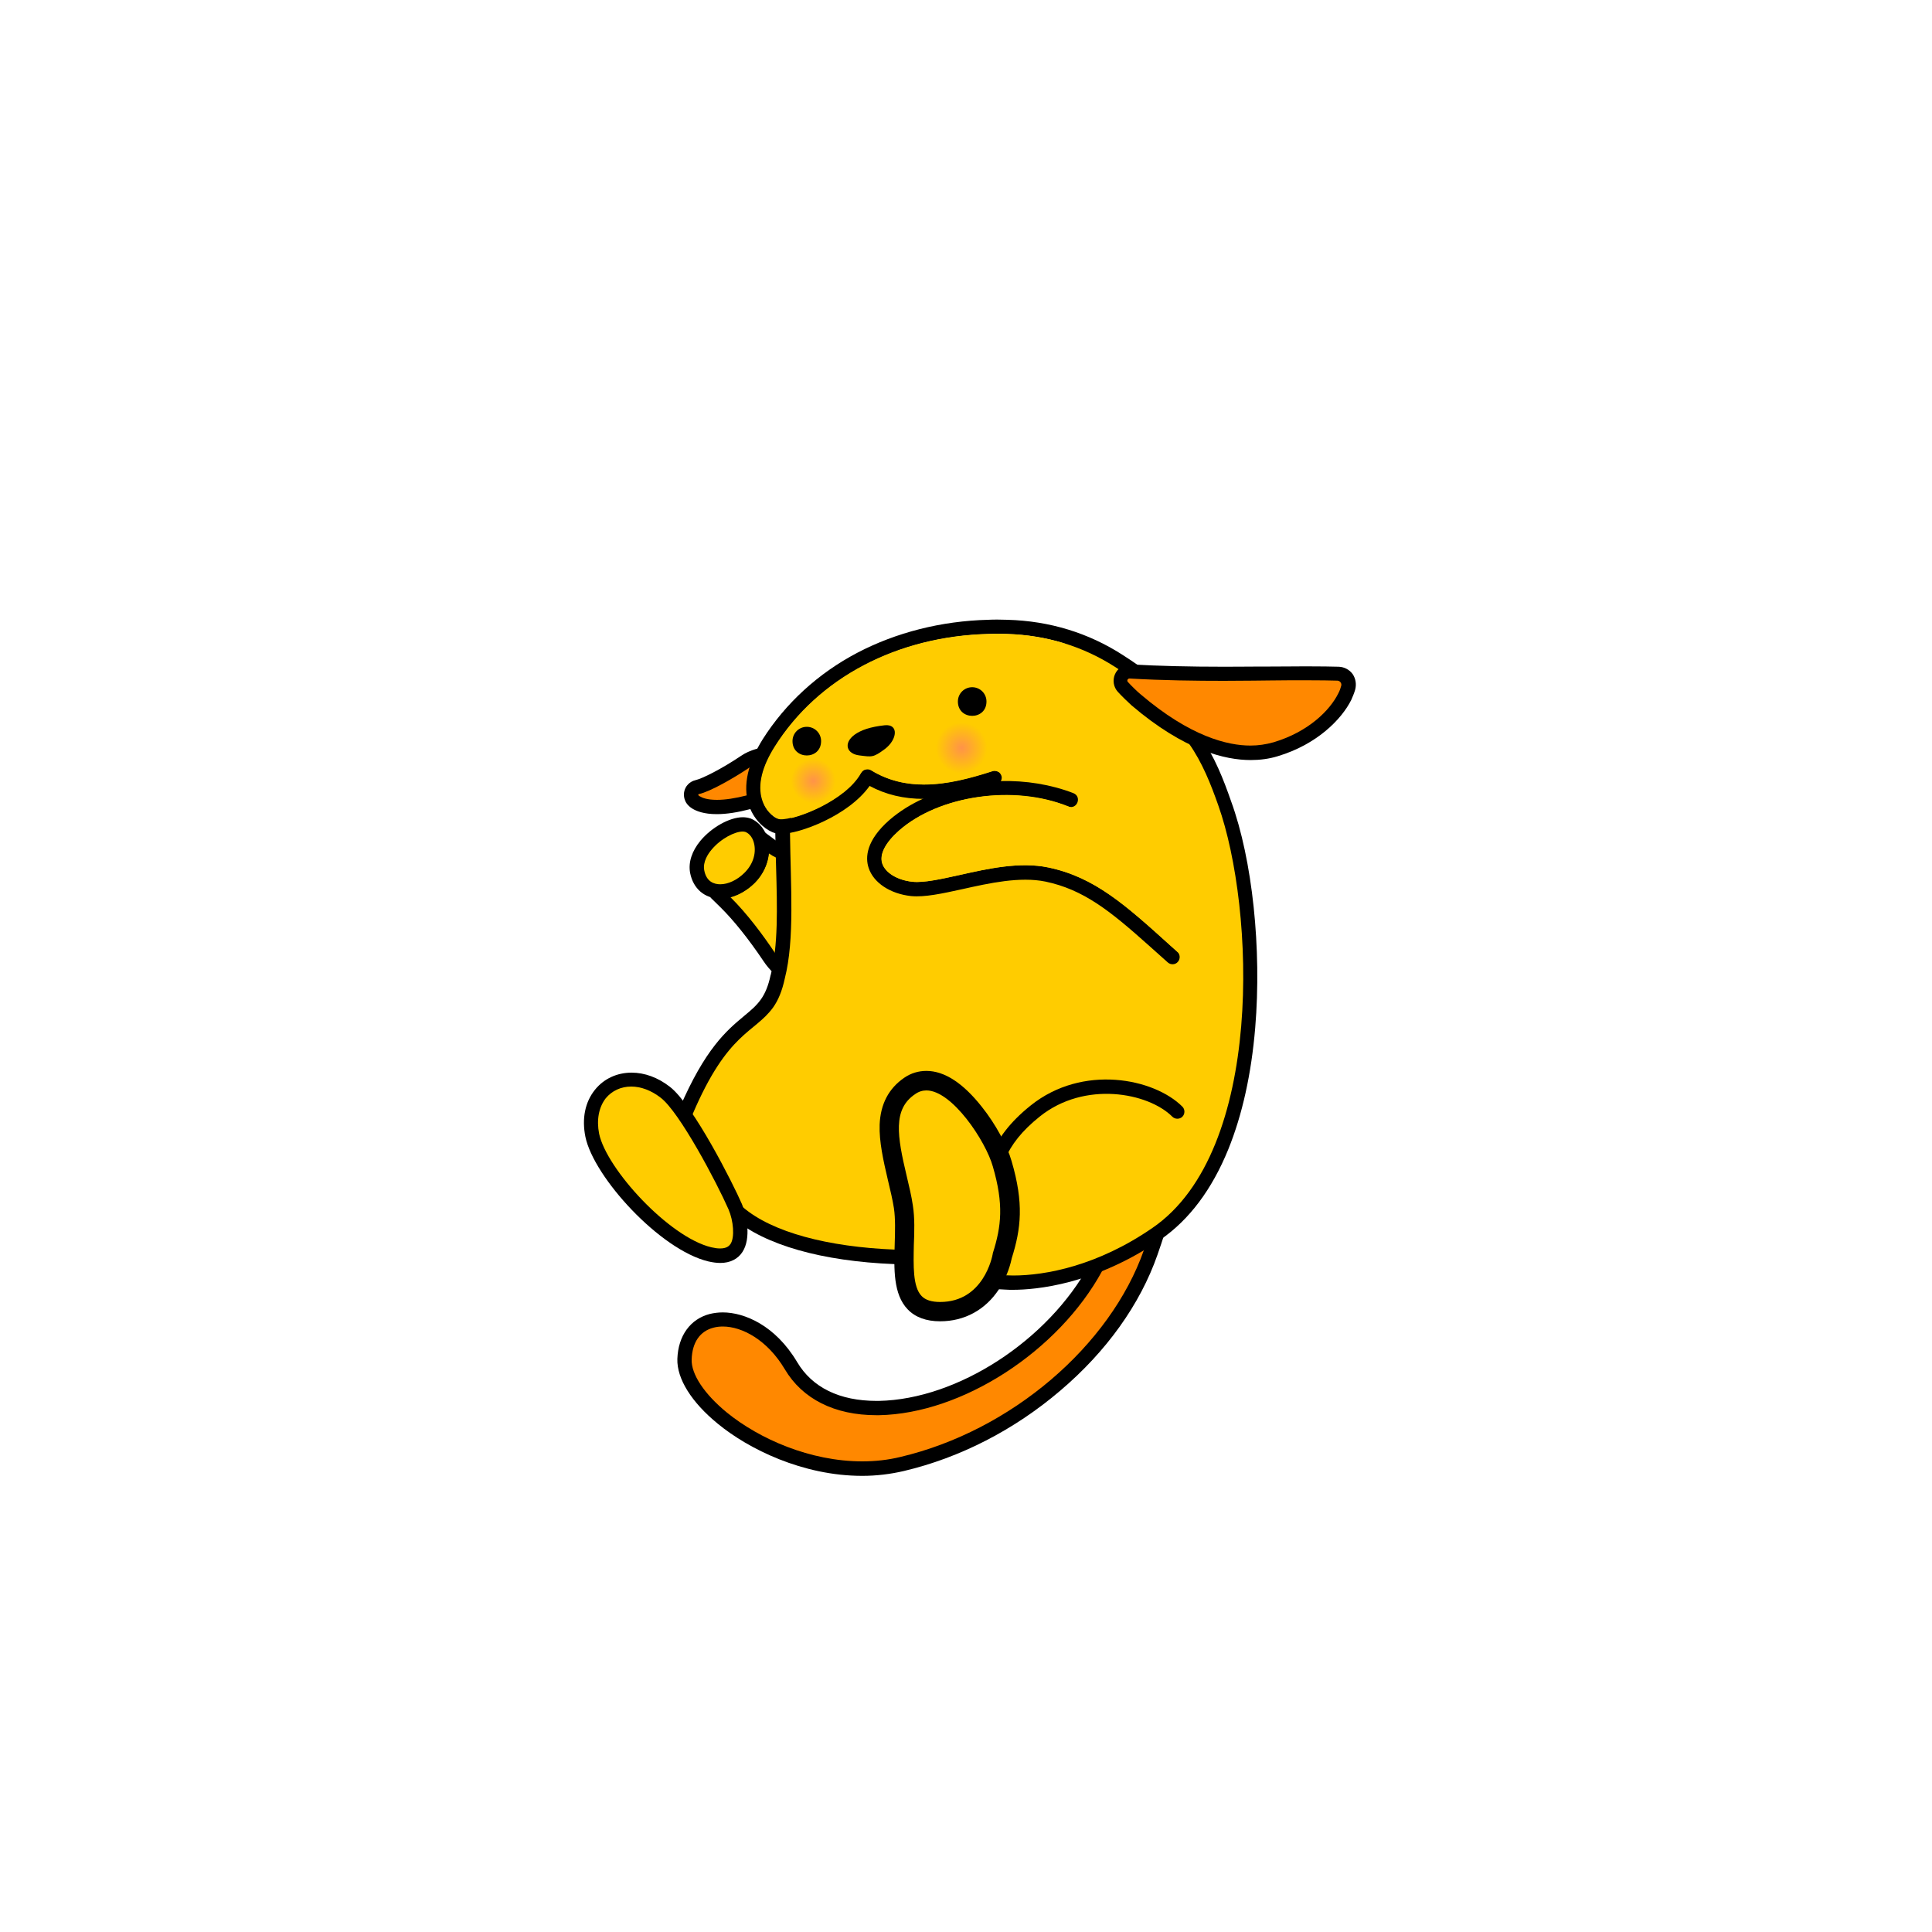 <?xml version="1.0" encoding="utf-8"?>
<!-- Generator: Adobe Illustrator 25.2.0, SVG Export Plug-In . SVG Version: 6.00 Build 0)  -->
<svg version="1.1" id="Layer_1" xmlns="http://www.w3.org/2000/svg" xmlns:xlink="http://www.w3.org/1999/xlink" x="0px" y="0px"
	 viewBox="0 0 1000 1000" style="enable-background:new 0 0 1000 1000;" xml:space="preserve">
<style type="text/css">
	.st0{fill:#FFCC00;}
	.st1{fill:#FF8800;}
	.st2{fill-rule:evenodd;clip-rule:evenodd;fill:url(#BlushLeft_1_);}
	.st3{fill-rule:evenodd;clip-rule:evenodd;fill:url(#BlushRight_1_);}
</style>
<g id="RightArm_1_">
	<path id="RightArm--bg" d="M436.6,504c-4.5,5.1-10.5,7.9-17,7.9c-9.1,0-18.5-5.5-24.4-14.4c-7.8-11.6-15.5-21.2-22.3-27.9l-4.8-4.7
		c-2-2-1.1-5.3,1.6-6.1l6.5-1.7c3.2-0.9,6.4-2.7,9.1-5.5c3-3,4.8-6.7,5.2-10.4V430c0-1.3,1.5-2.1,2.5-1.3l9.3,6.9
		c0.7,0.5,1.7,1.1,2.9,1.7c10.2,4.9,31.7,27.4,35.7,46.7C443,494.1,439.7,500.5,436.6,504z"/>
	<path id="RightArm" class="st0" d="M402.1,444.1c-1.5-0.7-2.9-1.5-4.2-2.4l0,0c-0.5,5.5-3,11-7.3,15.3c-3.7,3.7-8.1,6.2-12.5,7.4
		c8.7,8.6,17,19.8,23.2,29.1c4.5,6.7,11.6,11.1,18.3,11.1c4.1,0,8.1-1.6,11.4-5.4C444,484.4,413.7,449.6,402.1,444.1z"/>
</g>
<g id="Tail--group">
	<path id="Tail--bg" d="M599.1,649.5c-9,25.7-26.4,50-50.3,70.3c-23.8,20.3-51.8,34.7-81,41.6c-6.9,1.6-14.1,2.5-21.5,2.5
		c-30.8,0-58.9-13.9-74.8-27c-13.6-11.1-21.2-23.3-20.9-33.5c0.4-12,6.7-20.7,16.8-23.3c2.1-0.5,4.3-0.8,6.7-0.8
		c11.2,0,27.2,6.7,38.5,25.7c7.8,13.2,22,20.1,41.1,20.1c0.4,0,0.8,0,1.2,0c40.7-0.8,87.6-31.2,109.1-70.8
		c7.7-14.1,13.2-29.6,17.1-40.8c1.9-5.4,3.6-10.1,5.1-13.5c1.3-3.1,4.1-9.4,10.4-9.4c4.1,0,7.6,1.8,9.9,5
		C612,603.2,609.8,618.9,599.1,649.5z"/>
	<path id="Tail_2_" class="st1" d="M570.5,657.8c-22.7,41.7-72.5,73.9-115.5,74.7c-0.5,0-0.9,0-1.4,0c-21.6,0-38.3-8.4-47.4-23.8
		c-9-15.1-22-22.1-32.1-22.1c-1.7,0-3.3,0.2-4.8,0.6c-7,1.8-11,7.6-11.3,16.4c-0.3,7.7,6.6,18,18.2,27.5
		c16.8,13.7,43.2,25.3,70.1,25.3c6.6,0,13.3-0.7,19.8-2.3c57.2-13.5,108.5-57.4,126-107.1c5.4-15.3,16.7-49.2,4.5-49.2
		C592.1,597.9,585.8,629.6,570.5,657.8z"/>
</g>
<g id="Body--group">
	<path id="Body--bg" d="M649.7,531.9c-2,24-6.7,45.1-13.9,62.9c-8.5,20.9-20.3,36.6-35.1,46.8c-34,23.4-64.8,26-76.4,26
		c-1.3,0-2.5,0-3.8-0.1c-18.4-0.8-26-4.4-32.7-7.5c-5.9-2.8-11-5.2-24.9-5.7c-37.5-1.5-67-9.9-83.1-23.6c-0.2-0.1-0.5-0.4-0.9-0.7
		c-4.8-3.5-19.3-14.3-25-24.7c-5.3-9.7-6.2-22.3-2.3-31.4c13.4-31.2,24.5-40.5,33.5-48c3.6-3,6.4-5.3,8.8-8.7
		c2.2-3.1,3.8-7.1,4.9-12.2c0-0.1,0-0.2,0.1-0.3c3.9-15,3.4-34.9,2.8-56c-0.2-5.7-0.3-11.7-0.4-17.5v-0.1c0-18.6,9.6-40.7,25.7-59.2
		c18.1-20.8,41.6-33.6,66.1-36.2c20.2-2.1,34.3-3.1,45.9-3.1c43.7,0,58.6,14.8,82.2,48.4c7.5,10.6,12.1,22.5,16,33.7
		C648.3,445.1,653.1,491.2,649.7,531.9z"/>
	<path id="Body_1_" class="st0" d="M358.5,576.7c-3,7-2.2,17.4,2,25c5.6,10.3,23,22.2,24.1,23.2c15.1,12.9,43.7,20.5,78.7,21.9
		c31.2,1.3,24.3,11.8,57.6,13.3c1.1,0,2.2,0.1,3.5,0.1c16.7,0,43.7-5,72.2-24.7c58-39.9,52.9-165.3,34-218.6
		c-3.9-11.1-8.3-22.2-15.1-31.9c-23.5-33.5-36.6-45.2-76.2-45.2c-12.2,0-26.9,1.1-45.1,3.1c-49.9,5.3-85.3,55.3-85.3,88.1
		c0.3,27.4,2.5,55.1-2.7,75.5c-1.4,6.5-3.4,11.2-6,14.9C390.4,534.9,376.8,533.8,358.5,576.7z"/>
</g>
<g id="RightHand--group">
	<path id="RightHand--bg" d="M390.6,457c-5.2,5.1-11.7,8.1-17.8,8.1c-8.1,0-14-5.1-15.6-13.3c-1-5.4,0.9-11.3,5.4-16.7
		c5.8-6.9,14.9-12,21.7-12.1h0.2c1.3,0,2.6,0.2,3.8,0.6h0.2l0.1,0.1c4.5,1.8,7.9,6.2,9.1,11.8C399.1,443,396.5,451,390.6,457z"/>
	<path id="RightHand" class="st0" d="M385.4,451.7c4.2-4.2,6-9.6,5-14.7c-0.6-3.1-2.3-5.5-4.6-6.4c-0.4-0.1-0.9-0.2-1.3-0.2h-0.1
		c-4,0-11.3,3.6-16.1,9.4c-1.8,2.1-4.6,6.3-3.8,10.6c1.1,6,5.1,7.3,8.3,7.3C376.9,457.7,381.6,455.5,385.4,451.7z"/>
</g>
<g id="RightFootGroup">
	<path id="RightFoot--bg" d="M384.3,648c-2.4,3.7-6.4,5.7-11.5,5.7c-1.9,0-4-0.3-6.2-0.8c-25-6-59.3-43.6-63.6-64.5
		c-1.9-9.4-0.2-18,5-24.4c4.6-5.7,11.4-8.8,18.9-8.8c6.8,0,13.6,2.5,19.8,7.3c12.2,9.4,32.9,50.5,37.3,60.7
		C386.5,629,388.9,640.9,384.3,648z"/>
	<path id="RightFoot_1_" class="st0" d="M310.1,586.8c3.8,18.2,36.2,53.6,58.1,58.8c1.7,0.4,3.2,0.6,4.5,0.6c3.4,0,4.7-1.3,5.4-2.3
		c2.3-3.5,1.5-12.1-1-17.9c-6.1-13.9-25.3-50.3-35.1-57.8c-4.9-3.8-10.2-5.8-15.3-5.8c-5.3,0-10,2.2-13.2,6.1
		C309.9,573.2,308.7,579.7,310.1,586.8z"/>
</g>
<g id="RightEar--group">
	<path id="RightEar--bg" d="M413.3,399.4c-0.4,4.4-3.8,8.4-11.1,12.9c-4.7,3-10.2,5.5-13.9,6.5c-6.5,1.7-12.3,2.6-17.3,2.6
		c-6.7,0-10.6-1.6-12.7-2.9c-4.8-3-4.4-7.2-4.2-8.5c0.5-3.1,2.9-5.5,5.9-6.2c3.5-0.8,13.5-5.8,23.6-12.6c4.2-2.9,10.7-4.8,16.1-4.8
		c5.8,0,9.1,2.2,10.8,4.1C412.6,392.9,413.6,396,413.3,399.4z"/>
	<path id="RightEar" class="st1" d="M361.4,411.3c0,0.3,0.4,0.7,0.9,0.9c1.1,0.7,3.6,1.8,8.8,1.8c4.3,0,9.5-0.8,15.4-2.3
		c5.2-1.4,19.1-8.8,19.5-13c0.1-1.3-0.2-2.4-0.9-3.2c-1-1.1-2.8-1.7-5.3-1.7c-3.9,0-8.9,1.5-11.9,3.5c-8.5,5.7-20.5,12.5-26.1,13.7
		C361.5,411.1,361.4,411.2,361.4,411.3z"/>
</g>
<g id="Head--group">
	<path id="Head--bg" d="M516.4,328.1c1.6,0,3.2,0,4.8,0.1c20.6,0.6,39.5,6.5,55.9,17c11.2,7.2,17.5,11.4,25.9,25.2
		c1.5,2.5,9,0.8,7.9-1.1c-10.1-17.6-17.5-22.3-29.8-30.3c-17.7-11.4-37.8-17.6-59.7-18.2c-1.6,0-3.3-0.1-5-0.1l0,0
		c-1.6,0-3.3,0-4.9,0.1c-24.3,0.6-47.8,6.6-67.8,17.1c-20.2,10.6-37.1,26.1-48.9,44.7c-7.7,12.3-10.3,23.9-7.4,33.5
		c2.4,7.8,7.9,12.7,12.3,14.6c1.4,0.6,2.9,0.9,4.7,0.9c9.3,0,34.7-9.3,45.7-24.8c8.4,4.5,17.6,6.7,28.1,6.7c12.6,0,25-3.2,36.4-6.9
		c3-1,3.8-2.2,3.9-4.1c0-1.3-1.2-3.6-3.8-3.5c-0.3,0-0.7,0.1-1,0.2c-11.2,3.6-23.3,6.9-35.4,6.9c-9.3,0-18.6-2-27.4-7.4
		c-0.6-0.4-1.3-0.5-1.9-0.5c-1.3,0-2.5,0.6-3.2,1.8l-0.1,0.1c-7.9,14.3-33.3,24.1-41.2,24.1c-0.7,0-1.3-0.1-1.7-0.3
		c-2.8-1.2-6.6-4.6-8.2-10c-2.3-7.5,0-17,6.6-27.4c22.5-35.7,63.4-57.1,110.6-58.3l0,0C513.2,328.1,514.8,328.1,516.4,328.1"/>
	<path id="Head" class="st0" d="M516.6,399.4c-1-0.4-2-0.7-3-0.3c-19.7,6.3-42.5,12-62.8-0.5c-1.7-1.1-4-0.5-5.1,1.2l-0.1,0.1
		c-8.6,15.7-38.3,26-43,23.9c-2.8-1.2-6.6-4.6-8.2-10c-2.3-7.5,0-17,6.6-27.4c22.5-35.7,63.4-57.1,110.6-58.3l0,0
		c3.1-0.1,6.3-0.1,9.5,0c20.6,0.6,39.5,6.5,55.9,17c13.2,8.5,19.7,12.7,30.6,33.6C613.2,389.2,523.2,402.2,516.6,399.4z"/>
</g>
<g id="LeftArm--group">
	<path id="LeftArm--bg" d="M478,413.3c-6.4,2.9-12.4,6.6-17.6,11.1c-12.1,10.6-12.6,19.4-10.8,24.8c2.5,7.7,11.1,13.4,21.9,14.6
		c7.1,0.7,16.2-1.3,26.7-3.6c13.9-3.1,29.7-6.6,42.9-3.9c19.6,4.1,33.3,15,53.1,32.7l10.3,9.2c1.5,1.3,3.9,1.2,5.2-0.4
		c1.3-1.5,1.2-3.9-0.4-5.2l0,0l-2.9-2.6c-24-21.7-39.9-36-63.8-41c-14.8-3.1-31.3,0.6-46,3.9c-9.5,2.1-18.5,4.1-24.3,3.5
		c-7.8-0.8-14.1-4.6-15.7-9.5c-1.5-4.7,1.6-10.7,8.7-17c20.7-18.2,59.1-23.7,87.5-12.5c4.7,1.9,7.4-5.1,2.7-6.9
		c-11.4-4.4-24.6-6.6-37.7-6.2C507.7,404.7,487.3,409.1,478,413.3z"/>
	<path id="LeftArm" class="st0" d="M615.4,451c11.7,12.2,17,60.3-6,41.6l0,0l-2.9-2.6c-24-21.7-39.9-36-63.8-41
		c-14.8-3.1-31.3,0.6-46,3.9c-9.5,2.1-18.5,4.1-24.3,3.5c-7.8-0.8-14.1-4.6-15.7-9.5c-1.5-4.7,1.6-10.7,8.7-17
		c20.7-18.2,59.3-24,87.5-12.5C557.5,419.4,599,433.9,615.4,451z"/>
</g>
<g id="LeftEar--group">
	<path id="LeftEar--bg" d="M701.4,357.1c-0.5,1.7-1.2,3.4-2,5.2c-5,10-17.7,23-38,29.1c-4.5,1.4-9.3,2-14,2h-0.1
		c-13,0-34.2-4.9-61.6-28.3c-1.9-1.7-5.1-4.8-7.1-7c-2.3-2.5-2.8-6.1-1.5-9.1s4.4-5.1,7.8-5.1c0.2,0,0.3,0,0.5,0
		c13.9,0.8,30.1,1.2,48.4,1.2c8.1,0,14.8-0.1,19.3-0.1c2,0,3.5,0,4.5,0c7.4,0,13.3-0.1,18.2-0.1c8.1,0,13.7,0.1,17.1,0.2
		c2.9,0.1,5.6,1.5,7.3,3.9C701.7,351.3,702.2,354.2,701.4,357.1z"/>
	<path id="LeftEar" class="st1" d="M590.4,359.4c25.7,21.9,45.1,26.5,56.8,26.5h0.1c4,0,8-0.6,11.9-1.7
		c18.1-5.4,29.2-16.6,33.5-25.3c0.8-1.5,1.2-2.8,1.5-3.9c0.4-1.3-0.6-2.6-1.9-2.7c-3.3-0.1-8.9-0.2-16.7-0.2c-5.4,0-11.6,0-18.2,0.1
		c-3.3,0-12.2,0.2-23.9,0.2c-13.9,0-31.7-0.2-48.8-1.2c0,0,0,0-0.1,0c-0.9,0-1.5,1.1-0.8,1.8C585.8,355.2,588.8,358.1,590.4,359.4z"
		/>
</g>
<g id="Blush--group">
	<radialGradient id="BlushLeft_1_" cx="497.734" cy="387.128" r="15.074" gradientUnits="userSpaceOnUse">
		<stop  offset="0" style="stop-color:#FF9349"/>
		<stop  offset="0.879" style="stop-color:#FFCC00"/>
	</radialGradient>
	<circle id="BlushLeft" class="st2" cx="497.7" cy="387.1" r="15.1"/>
	
		<radialGradient id="BlushRight_1_" cx="420.75" cy="403.993" r="15.074" gradientTransform="matrix(0.871 0 0 0.871 54.525 52.34)" gradientUnits="userSpaceOnUse">
		<stop  offset="0" style="stop-color:#FF9349"/>
		<stop  offset="0.879" style="stop-color:#FFCC00"/>
	</radialGradient>
	<circle id="BlushRight" class="st3" cx="420.9" cy="404.1" r="13.1"/>
</g>
<g id="Face--group">
	<path id="RightEye" d="M417.6,376.2c-4.1,0-7.4,3.3-7.4,7.4c0,9.9,14.8,9.9,14.8,0C425,379.5,421.7,376.2,417.6,376.2z"/>
	<path id="LeftEye" d="M503.2,355.7c-4.1,0-7.4,3.3-7.4,7.4c0,9.9,14.8,9.9,14.8,0C510.6,359,507.3,355.7,503.2,355.7L503.2,355.7
		L503.2,355.7z"/>
	<path id="Nose" d="M457.9,375.4c-7.4,0.8-12.3,2.5-15.6,4.9c-5.9,4.4-4.1,9.9,2.5,10.7c6.6,0.8,7.1,1.2,13.2-3.3
		C464.5,382.8,465.3,374.6,457.9,375.4L457.9,375.4z"/>
</g>
<g id="LeftLEg--group">
	<path id="LetLeg" class="st0" d="M512.4,655.2c-4.6-5.2-3.7-15.7-1.9-29.4c2.6-19.8,5-34.5,25.4-50.8c24.4-19.5,62.2-15,76.2-0.5
		c3.6,3.7,6.7,10.9,7.3,18.8c0.9,11.4-22.2,42.4-44.8,51.8C552,654.7,520.6,664.4,512.4,655.2z"/>
	<path id="LeftLeg--bg_1_" d="M512.4,658.9c-1.2,0-2.3-0.5-3-1.6c-4.7-6.7-4.5-17.2-2.6-32c2.5-19,4.6-35.5,26.8-53.2
		c26.8-21.4,63.7-14,78.4,0.7c1.4,1.4,1.4,3.8,0,5.2s-3.8,1.4-5.2,0c-12.5-12.5-45.4-18.7-68.6-0.1c-18.9,15.1-21.4,28.2-24.1,48.4
		c-1.4,11-2.3,21.8,1.3,26.7c1.2,1.7,0.8,4-0.9,5.2C513.9,658.7,513.1,658.9,512.4,658.9z"/>
</g>
<g id="LeftFoot--group">
	<path id="LeftFoot--bg" d="M523.7,651.2c-0.4,1.9-2,9.1-6.7,16.2c-7,10.6-17.8,16.5-30.4,16.5c-7.2,0-12.9-2.1-16.8-6.2
		c-7.5-7.8-7.1-21-6.7-33.7v-0.1c0.2-6.4,0.4-13.1-0.4-18.5c-0.7-4.4-1.8-9.1-3.1-14.5c-2.4-10.2-4.6-20.1-4.3-28.7
		c0.4-10.7,4.7-18.9,12.8-24.4c3.5-2.4,7.4-3.5,11.4-3.5c9.3,0,18.9,6.2,28.7,18.6c7.1,8.9,13.1,20,15.4,28.1
		C530,622.8,528.5,635.9,523.7,651.2z"/>
	<path id="LeftFoot_1_" class="st0" d="M477,670.8c2,2.1,5.2,3.1,9.6,3.1c22.6,0,27-23.7,27.2-24.7c0-0.2,0.1-0.4,0.1-0.6
		c4.4-13.9,5.7-25.2,0-44.8c-3.7-13.2-21.1-39.4-34.4-39.4c-2,0-4,0.6-5.8,1.9c-11.7,7.8-9.3,21.8-4.4,42.4
		c1.2,5.1,2.5,10.4,3.2,15.3c1,6.4,0.8,13.5,0.5,20.4C472.8,655,472.4,666,477,670.8z"/>
</g>
</svg>
